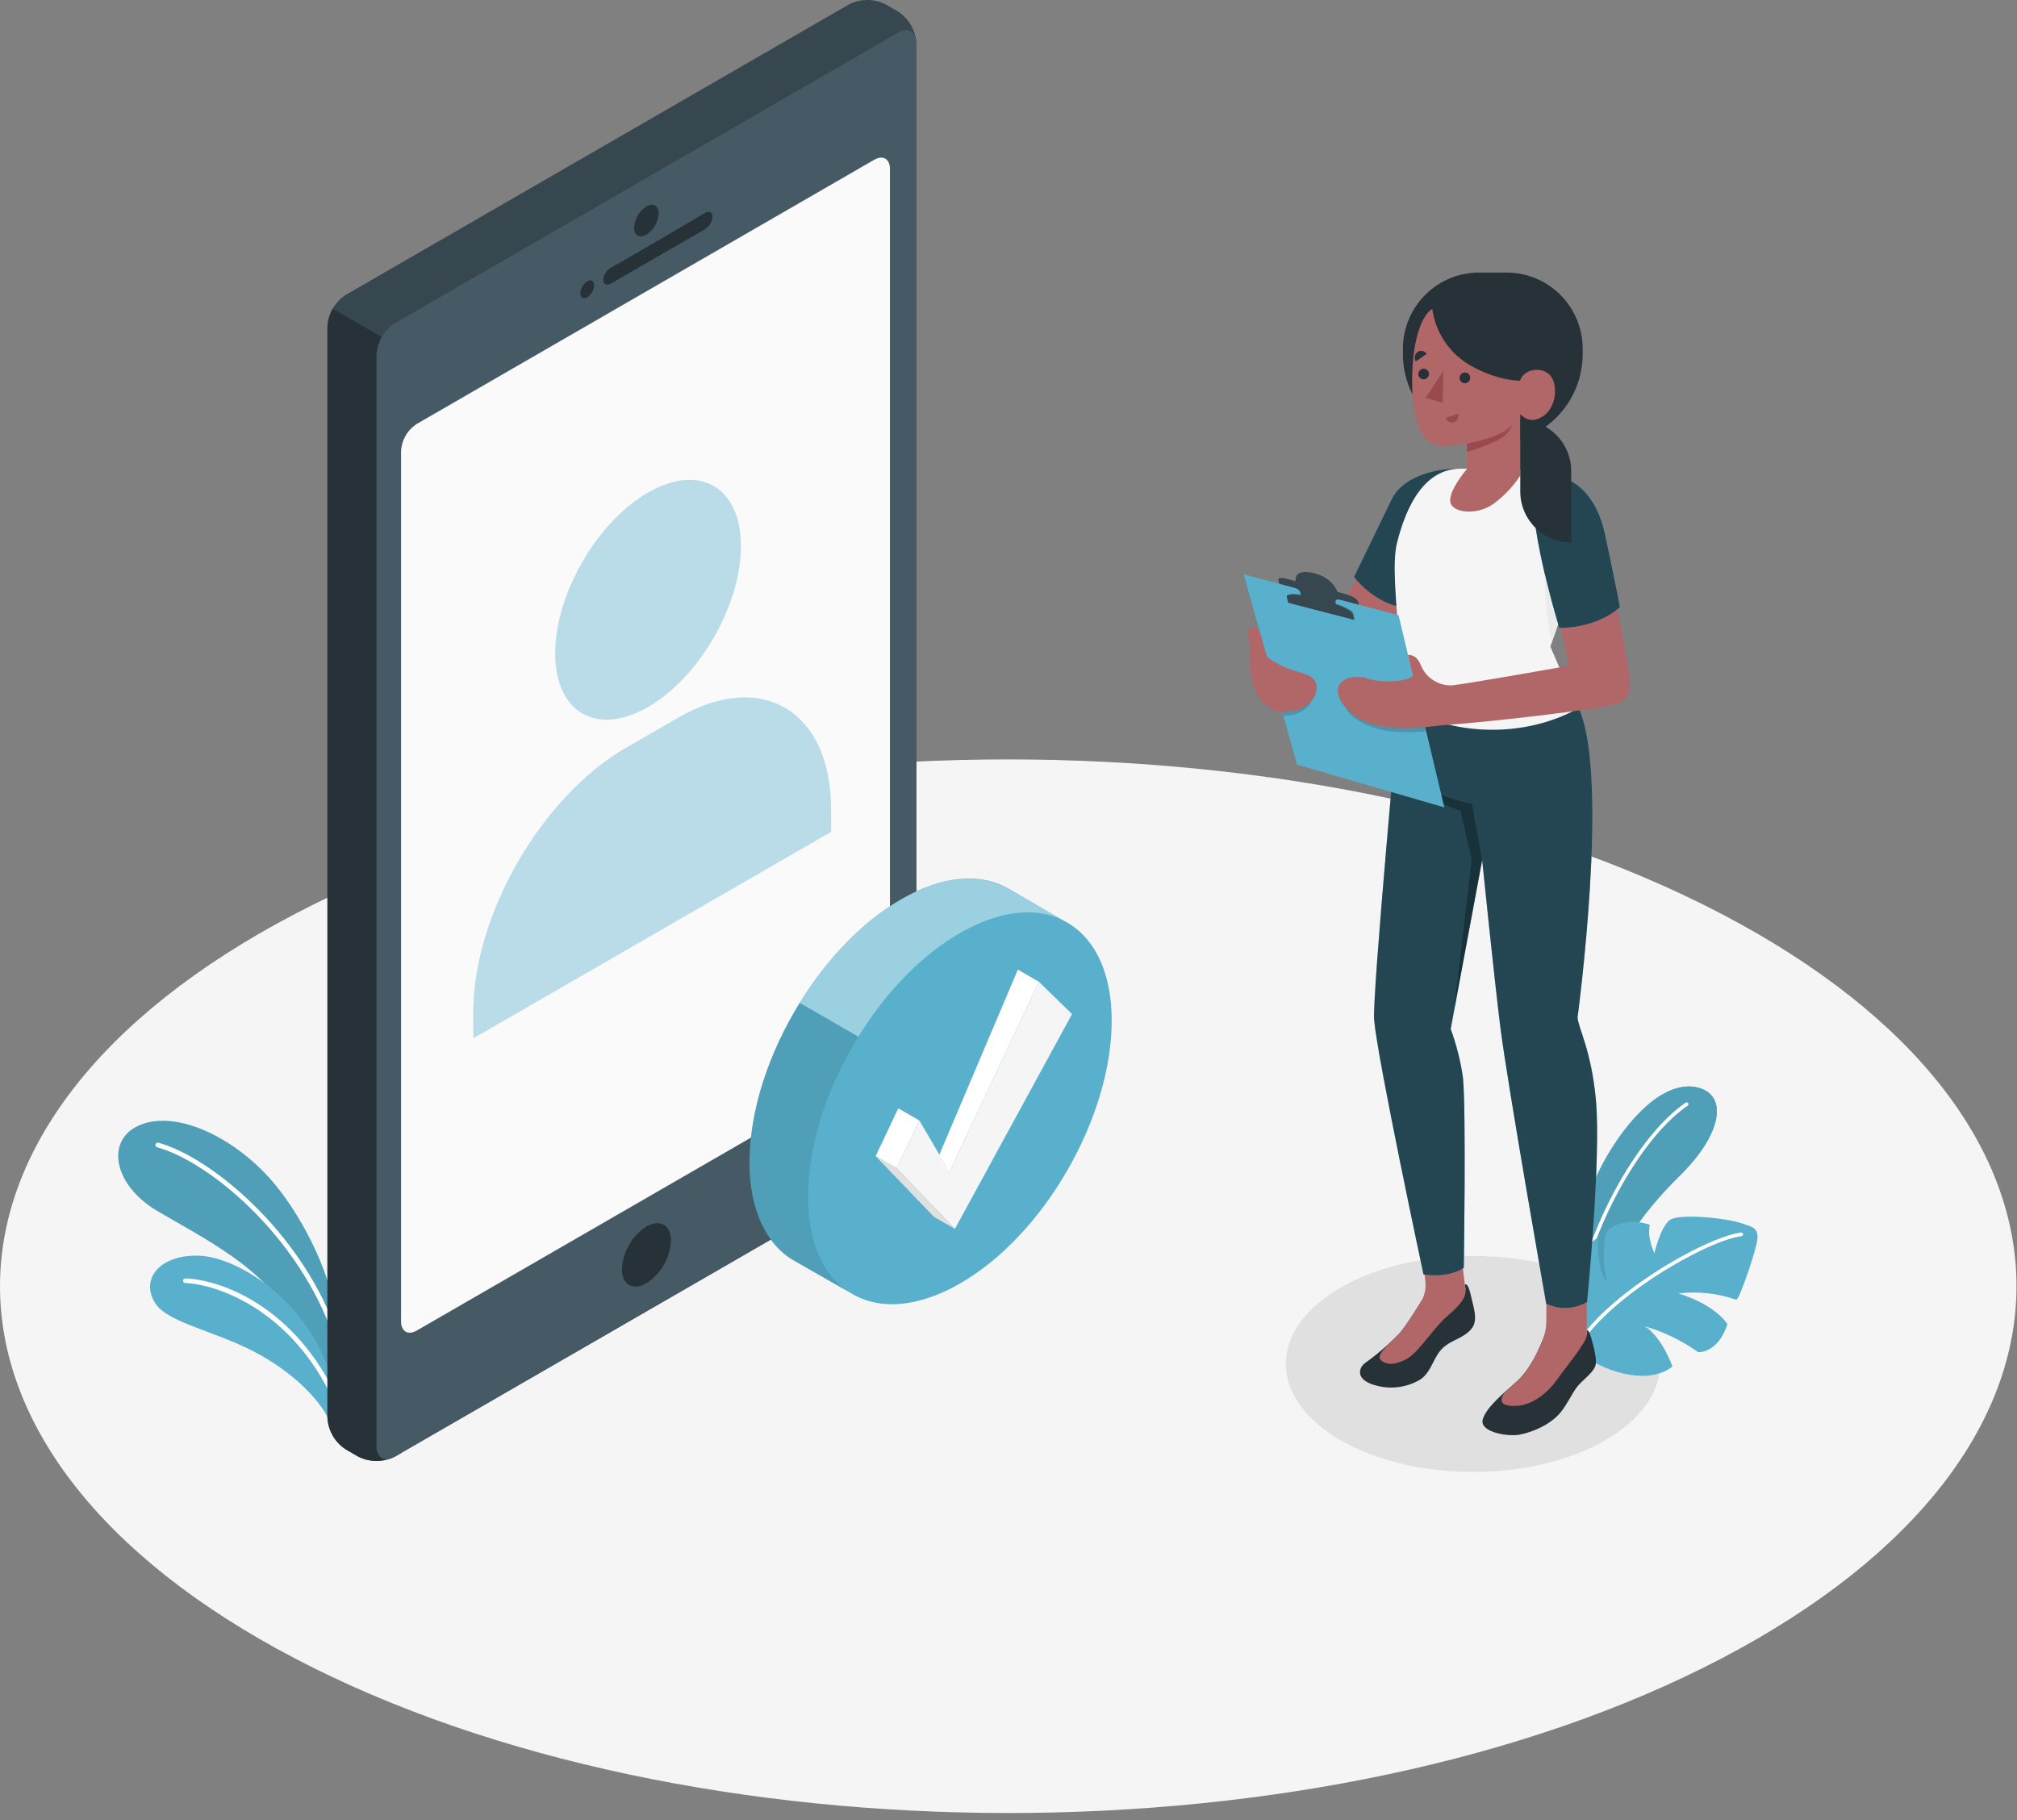 <svg width="195" height="176" viewBox="0 0 195 176" fill="none" xmlns="http://www.w3.org/2000/svg">
<rect x="0" y="0" width="195" height="176" fill="#808080" stroke="none"/>
<path d="M28.551 160.365C66.617 180.269 128.338 180.269 166.403 160.365C204.469 140.461 204.469 108.234 166.403 88.347C128.338 68.461 66.617 68.443 28.551 88.347C-9.515 108.252 -9.519 140.483 28.551 160.365Z" fill="#F5F5F5"/>
<path d="M142.403 142.314C152.392 142.314 160.489 137.639 160.489 131.871C160.489 126.104 152.392 121.428 142.403 121.428C132.414 121.428 124.317 126.104 124.317 131.871C124.317 137.639 132.414 142.314 142.403 142.314Z" fill="#E0E0E0"/>
<path d="M32.24 126.418C31.97 123.348 29.197 117.186 25.663 113.48C22.128 109.773 16.869 107.287 13.419 108.822C10.204 110.246 10.942 114.572 15.215 117.089C19.488 119.606 25.831 122.707 28.042 127.532L32.284 133.318L32.24 126.418Z" fill="#58B0CD"/>
<path opacity="0.1" d="M32.24 126.418C31.97 123.348 29.197 117.186 25.663 113.48C22.128 109.773 16.869 107.287 13.419 108.822C10.204 110.246 10.942 114.572 15.215 117.089C19.488 119.606 25.831 122.707 28.042 127.532L32.284 133.318L32.24 126.418Z" fill="black"/>
<path d="M32.833 130.597C32.783 130.599 32.735 130.583 32.695 130.554C32.656 130.524 32.628 130.482 32.616 130.434C29.643 120.137 20.426 112.365 15.189 110.923C15.159 110.915 15.132 110.902 15.108 110.883C15.085 110.865 15.065 110.842 15.05 110.816C15.035 110.79 15.025 110.761 15.021 110.731C15.017 110.702 15.019 110.671 15.027 110.642C15.035 110.613 15.048 110.586 15.067 110.562C15.085 110.538 15.108 110.518 15.134 110.503C15.16 110.488 15.189 110.479 15.219 110.475C15.249 110.471 15.279 110.473 15.308 110.481C20.642 111.949 30.033 119.849 33.045 130.301C33.054 130.329 33.057 130.359 33.054 130.388C33.051 130.418 33.042 130.446 33.028 130.472C33.014 130.498 32.995 130.521 32.972 130.539C32.949 130.558 32.923 130.572 32.895 130.58L32.833 130.597Z" fill="white"/>
<path d="M31.855 137.44C31.209 135.759 28.856 133.096 25.22 131.04C21.239 128.771 16.348 127.992 15.047 126.059C13.512 123.746 15.366 121.269 19.28 121.41C23.195 121.552 30.462 126.241 32.249 134.101L31.855 137.44Z" fill="#58B0CD"/>
<path d="M32.448 135.565C32.404 135.565 32.361 135.553 32.324 135.529C32.287 135.506 32.258 135.472 32.24 135.432C28.259 126.74 21.12 124.188 17.913 124.051C17.884 124.05 17.855 124.043 17.828 124.031C17.801 124.018 17.776 124.001 17.756 123.979C17.736 123.957 17.721 123.932 17.71 123.904C17.7 123.876 17.695 123.846 17.697 123.817C17.697 123.787 17.704 123.758 17.716 123.731C17.728 123.704 17.746 123.68 17.768 123.66C17.79 123.64 17.816 123.625 17.844 123.615C17.872 123.606 17.901 123.602 17.931 123.604C21.47 123.75 28.547 126.369 32.651 135.246C32.674 135.3 32.675 135.361 32.655 135.416C32.634 135.471 32.593 135.517 32.541 135.542C32.511 135.556 32.48 135.564 32.448 135.565Z" fill="white"/>
<path d="M152.36 122.441C152.293 119.968 152.979 115.828 155.412 111.693C158.017 107.27 161.454 104.306 164.342 105.208C167.031 106.049 166.439 109.698 162.396 113.674C159.556 116.465 156.708 120.004 155.381 124.051L153.107 129.262L152.36 122.441Z" fill="#58B0CD"/>
<path d="M152.36 122.441C152.293 119.968 152.979 115.828 155.412 111.693C158.017 107.27 161.454 104.306 164.342 105.208C167.031 106.049 166.439 109.698 162.396 113.674C159.556 116.465 156.708 120.004 155.381 124.051L153.107 129.262L152.36 122.441Z" fill="#58B0CD"/>
<g opacity="0.1">
<path d="M152.36 122.441C152.293 119.968 152.979 115.828 155.412 111.693C158.017 107.27 161.454 104.306 164.342 105.208C167.031 106.049 166.439 109.698 162.396 113.674C159.556 116.465 156.708 120.004 155.381 124.051L153.107 129.262L152.36 122.441Z" fill="black"/>
</g>
<path d="M152.811 124.277C152.847 124.274 152.881 124.259 152.908 124.235C152.935 124.211 152.954 124.179 152.961 124.144C154.695 117.093 159.083 109.671 163.174 106.894C163.207 106.865 163.228 106.826 163.233 106.784C163.239 106.741 163.229 106.698 163.205 106.662C163.181 106.627 163.145 106.601 163.104 106.59C163.062 106.578 163.018 106.583 162.98 106.602C158.826 109.437 154.372 116.943 152.621 124.073C152.615 124.095 152.615 124.118 152.618 124.141C152.622 124.163 152.63 124.184 152.642 124.204C152.654 124.223 152.669 124.24 152.688 124.253C152.706 124.266 152.727 124.276 152.749 124.281C152.77 124.284 152.791 124.283 152.811 124.277Z" fill="white"/>
<path d="M152.338 130.434C153.702 131.645 155.362 132.475 157.15 132.84C160.246 133.517 161.688 132.115 161.688 132.115C161.688 132.115 160.635 129.129 158.924 128.204C160.807 128.746 162.586 129.603 164.183 130.739C164.183 130.739 166.076 130.881 167.005 128.032C167.005 128.032 165.983 126.218 162.268 125.055C164.149 124.831 166.057 125.04 167.845 125.666C168.088 125.781 169.367 122.101 169.791 120.393C170.216 118.686 169.517 118.659 168.195 118.221C166.872 117.784 162.294 117.284 161.409 117.974C160.525 118.664 159.941 121.167 159.941 121.167C159.941 121.167 159.22 119.69 159.499 118.42C158.576 118.096 157.576 118.06 156.632 118.319C155.089 118.761 155.142 119.5 155.075 120.601C155.004 121.709 155.09 122.822 155.332 123.905C155.332 123.905 154.341 122.937 154.505 119.601C154.505 119.601 152.355 121.229 151.444 122.698C150.533 124.166 150.515 128.072 152.338 130.434Z" fill="#58B0CD"/>
<path d="M152.324 130.611C152.357 130.613 152.39 130.605 152.419 130.59C152.448 130.574 152.472 130.551 152.488 130.522C155.305 125.462 164.988 119.964 168.367 119.513C168.39 119.51 168.412 119.502 168.431 119.491C168.451 119.479 168.468 119.464 168.482 119.445C168.496 119.427 168.506 119.406 168.511 119.384C168.517 119.362 168.518 119.339 168.515 119.316C168.512 119.293 168.504 119.272 168.493 119.252C168.481 119.232 168.466 119.215 168.448 119.201C168.429 119.188 168.408 119.178 168.386 119.172C168.364 119.166 168.341 119.165 168.318 119.168C164.886 119.61 155.049 125.21 152.183 130.35C152.16 130.39 152.155 130.438 152.167 130.483C152.18 130.527 152.209 130.565 152.249 130.589C152.272 130.602 152.298 130.61 152.324 130.611Z" fill="white"/>
<path d="M34.628 140.828L33.425 140.134C32.91 139.798 32.481 139.345 32.174 138.813C31.867 138.28 31.689 137.683 31.656 137.068V31.581C31.689 30.966 31.866 30.367 32.173 29.834C32.481 29.301 32.91 28.847 33.425 28.511L82.08 0.424C82.628 0.145 83.234 0 83.849 0C84.464 0 85.07 0.145 85.619 0.424L86.822 1.118C87.337 1.454 87.765 1.907 88.073 2.439C88.38 2.972 88.558 3.569 88.591 4.183V109.676C88.558 110.29 88.38 110.887 88.073 111.42C87.765 111.952 87.337 112.405 86.822 112.741L38.167 140.828C37.619 141.107 37.013 141.252 36.398 141.252C35.783 141.252 35.177 141.107 34.628 140.828Z" fill="#37474F"/>
<path d="M38.773 33.664L32.173 29.855C31.856 30.385 31.678 30.986 31.656 31.603V137.068C31.689 137.683 31.867 138.28 32.174 138.813C32.481 139.345 32.91 139.798 33.425 140.134L34.628 140.828C35.176 141.107 35.783 141.252 36.398 141.252C37.013 141.252 37.619 141.107 38.167 140.828L38.769 140.483L38.773 33.664Z" fill="#263238"/>
<path d="M36.398 34.318V139.82C36.398 140.952 37.189 141.408 38.167 140.841L86.822 112.754C87.337 112.418 87.765 111.966 88.073 111.433C88.38 110.9 88.558 110.303 88.591 109.689V4.183C88.591 3.055 87.799 2.6 86.822 3.162L38.167 31.253C37.651 31.588 37.222 32.041 36.915 32.574C36.607 33.106 36.43 33.704 36.398 34.318Z" fill="#455A64"/>
<path d="M40.29 40.989L84.522 15.445C85.358 14.963 86.039 15.356 86.039 16.329V100.48C86.01 101.007 85.858 101.519 85.594 101.975C85.331 102.432 84.963 102.82 84.522 103.108L40.29 128.647C39.45 129.133 38.773 128.74 38.773 127.762V43.616C38.8 43.089 38.952 42.577 39.216 42.12C39.48 41.663 39.848 41.276 40.29 40.989Z" fill="#FAFAFA"/>
<g opacity="0.4">
<path d="M62.654 47.619C67.612 44.757 71.633 47.079 71.633 52.803C71.633 58.526 67.612 65.497 62.654 68.359C57.695 71.221 53.675 68.903 53.675 63.175C53.675 57.447 57.695 50.472 62.654 47.619Z" fill="#58B0CD"/>
<path d="M80.351 78.249C80.351 68.841 73.747 64.661 65.599 69.368L60.504 72.309C52.356 77.011 45.753 88.454 45.753 97.862V100.396L80.351 80.43V78.249Z" fill="#58B0CD"/>
</g>
<path d="M62.494 19.952C63.149 19.572 63.68 19.881 63.68 20.638C63.658 21.049 63.539 21.449 63.333 21.806C63.127 22.163 62.84 22.465 62.494 22.69C61.84 23.07 61.309 22.761 61.309 22.004C61.331 21.593 61.45 21.193 61.656 20.836C61.862 20.479 62.149 20.177 62.494 19.952Z" fill="#263238"/>
<path d="M59.071 25.87C61.481 24.543 65.781 21.982 68.156 20.584C68.558 20.346 68.886 20.509 68.886 20.947C68.868 21.194 68.793 21.433 68.665 21.646C68.537 21.858 68.362 22.037 68.151 22.168L59.053 27.423C58.646 27.657 58.319 27.494 58.319 27.051C58.339 26.808 58.419 26.574 58.55 26.368C58.68 26.163 58.859 25.992 59.071 25.87Z" fill="#263238"/>
<path d="M56.771 27.202C57.138 26.989 57.439 27.162 57.439 27.586C57.426 27.818 57.358 28.043 57.242 28.243C57.126 28.444 56.965 28.614 56.771 28.741C56.404 28.953 56.103 28.781 56.103 28.356C56.116 28.125 56.183 27.9 56.299 27.699C56.415 27.499 56.577 27.328 56.771 27.202Z" fill="#263238"/>
<path d="M62.494 118.589C63.821 117.832 64.87 118.447 64.87 119.96C64.825 120.783 64.587 121.585 64.174 122.299C63.761 123.013 63.186 123.619 62.494 124.069C61.167 124.825 60.123 124.21 60.123 122.698C60.168 121.875 60.406 121.074 60.818 120.36C61.23 119.646 61.804 119.039 62.494 118.589Z" fill="#263238"/>
<path d="M102.838 89.015L97.504 85.919L97.446 85.888C94.792 84.393 91.156 84.61 87.127 86.941C83.358 89.113 79.917 92.735 77.325 96.933C74.331 101.763 72.46 107.358 72.46 112.37C72.46 117.045 74.096 120.331 76.741 121.866L82.16 124.962C84.836 126.67 88.609 126.515 92.802 124.1C100.901 119.473 107.478 108.066 107.478 98.684C107.478 93.819 105.691 90.462 102.838 89.015Z" fill="#58B0CD"/>
<path opacity="0.1" d="M82.045 124.936L76.737 121.901C74.083 120.367 72.455 117.08 72.455 112.405C72.455 107.389 74.34 101.789 77.321 96.968L82.991 100.237C79.992 105.071 78.126 110.653 78.126 115.66C78.104 120.123 79.603 123.321 82.045 124.936Z" fill="black"/>
<path opacity="0.4" d="M102.745 88.953C100.127 87.684 96.637 88.007 92.806 90.214C88.976 92.421 85.579 96.03 82.982 100.228L77.312 96.959C79.904 92.762 83.345 89.139 87.114 86.967C91.139 84.641 94.779 84.419 97.433 85.915L97.49 85.945L102.745 88.953Z" fill="white"/>
<path d="M100.441 94.925L98.406 93.748L90.44 112.524L91.798 113.307L100.441 94.925Z" fill="white"/>
<path d="M88.879 108.331L86.844 107.159L84.659 111.781L86.693 112.953L88.879 108.331Z" fill="white"/>
<path d="M92.32 118.814L86.693 112.953L88.879 108.331L91.798 113.307L100.441 94.925L103.643 98.047L92.32 118.814Z" fill="#F5F5F5"/>
<path d="M84.659 111.781L86.693 112.953L92.32 118.814L90.29 117.651L84.659 111.781Z" fill="#E0E0E0"/>
<path d="M144.323 42.917C146.627 42.917 148.836 42.002 150.465 40.373C152.095 38.743 153.01 36.534 153.01 34.23V33.717C153.01 32.75 152.821 31.792 152.451 30.899C152.081 30.005 151.539 29.194 150.856 28.51C150.172 27.826 149.361 27.283 148.467 26.913C147.574 26.543 146.617 26.352 145.65 26.352H142.996C141.043 26.352 139.169 27.128 137.788 28.509C136.407 29.89 135.631 31.764 135.631 33.717V34.23C135.631 35.371 135.856 36.501 136.293 37.555C136.73 38.61 137.37 39.568 138.177 40.374C138.984 41.181 139.943 41.821 140.997 42.257C142.052 42.693 143.182 42.918 144.323 42.917Z" fill="#263238"/>
<path d="M135.361 128.846C134.348 129.909 133.238 130.875 132.044 131.73C131.862 131.851 131.711 132.013 131.602 132.203C131.447 132.53 131.204 133.335 132.685 133.853C133.435 134.113 134.231 134.207 135.02 134.131C135.81 134.055 136.573 133.809 137.259 133.411C138.48 132.65 138.533 131.066 139.683 130.16C140.532 129.492 141.594 129.319 142.284 128.443C142.761 127.833 142.638 127.024 142.385 126.019C142.116 124.923 141.987 124.095 141.625 124.179L141.687 124.684C141.244 125.405 138.887 125.617 137.843 125.126C137.825 125.117 136.02 128.125 135.361 128.846Z" fill="#263238"/>
<path d="M134.331 129.868C134.685 129.545 135.03 129.209 135.361 128.846C136.056 127.944 136.695 127.002 137.277 126.024C137.677 125.431 137.866 124.72 137.812 124.007C137.728 123.246 137.52 121.304 137.52 121.304L141.235 121.039L141.678 124.684C141.766 125.511 141.085 126.245 139.873 127.289C138.661 128.333 137.131 130.761 136.034 131.371C134.937 131.982 134.158 131.96 133.689 131.646C133.221 131.332 133.154 131.075 134.331 129.868Z" fill="#B16668"/>
<path d="M149.493 129.178V128.616C149.277 129.275 148.255 132.092 146.702 133.508C145.473 134.631 143.792 135.927 143.363 137.184C142.934 138.44 145.703 138.922 146.853 138.718C148.18 138.484 149.923 137.723 150.865 136.569C151.524 135.755 151.948 134.799 152.422 134.149C152.895 133.499 153.983 132.796 154.24 132.053C154.381 131.646 154.213 130.757 154.014 130.005C153.815 129.253 153.638 128.554 153.404 128.616V129.058C152.846 129.495 152.156 129.728 151.448 129.717C150.878 129.726 149.489 129.611 149.493 129.178Z" fill="#263238"/>
<path d="M145.588 134.512C145.968 134.171 146.353 133.84 146.702 133.521C147.786 132.535 148.613 130.867 149.087 129.717C149.357 129.065 149.497 128.366 149.498 127.661V125.449H153.404V129.076V129.173C153.218 129.987 151.422 132.146 150.405 133.552C149.723 134.494 148.427 135.697 146.866 135.905C145.384 136.073 144.632 135.609 145.588 134.512Z" fill="#B16668"/>
<path d="M152.625 68.465C155.655 75.078 152.514 98.379 152.514 98.379C152.607 99.454 153.841 101.568 154.284 106.292C154.823 111.874 153.435 125.887 153.435 125.887C152.839 126.233 152.168 126.429 151.479 126.457C150.791 126.485 150.106 126.344 149.485 126.046C149.485 126.046 145.765 104.934 145.061 99.388C144.451 94.544 143.292 83.159 143.292 83.159L140.249 99.489C140.812 101.017 141.211 102.601 141.439 104.213C141.753 107.482 141.519 122.578 141.519 122.578C141.519 122.578 140.192 123.596 137.622 123.22C137.622 123.22 133.199 102.546 132.849 98.618C132.646 96.274 135.317 67.497 135.317 67.497L152.625 68.465Z" fill="#58B0CD"/>
<path opacity="0.6" d="M152.625 68.465C155.655 75.078 152.514 98.379 152.514 98.379C152.607 99.454 153.841 101.568 154.284 106.292C154.823 111.874 153.435 125.887 153.435 125.887C152.839 126.233 152.168 126.429 151.479 126.457C150.791 126.485 150.106 126.344 149.485 126.046C149.485 126.046 145.765 104.934 145.061 99.388C144.451 94.544 143.292 83.159 143.292 83.159L140.249 99.489C140.812 101.017 141.211 102.601 141.439 104.213C141.753 107.482 141.519 122.578 141.519 122.578C141.519 122.578 140.192 123.596 137.622 123.22C137.622 123.22 133.199 102.546 132.849 98.618C132.646 96.274 135.317 67.497 135.317 67.497L152.625 68.465Z" fill="black"/>
<path opacity="0.3" d="M143.288 83.159L142.306 77.749C142.306 77.749 138.144 76.887 136.259 75.096C136.259 75.096 138.237 77.559 141.178 78.364L142.284 83.093L140.545 97.866L143.288 83.159Z" fill="black"/>
<path d="M157.561 65.59C157.53 65.148 156.716 60.526 156.159 57.934L150.714 59.601L151.683 64.369L156.265 68.049C157.707 67.766 157.592 66.024 157.561 65.59Z" fill="#B16668"/>
<path d="M131.226 55.824L128.652 60.543L132.659 63.976L136.326 58.159L131.226 55.824Z" fill="#B16668"/>
<path d="M140.886 45.31C138.334 45.337 135.521 46.261 134.552 48.265C133.583 50.268 130.907 55.784 130.907 55.784C130.907 55.784 133.291 59.022 136.87 58.787L140.886 45.31Z" fill="#58B0CD"/>
<path opacity="0.6" d="M140.886 45.31C138.334 45.337 135.521 46.261 134.552 48.265C133.583 50.268 130.907 55.784 130.907 55.784C130.907 55.784 133.291 59.022 136.87 58.787L140.886 45.31Z" fill="black"/>
<path d="M146.167 45.398L148.295 45.487C150.604 46.04 151.44 47.628 152.408 49.676C153.119 51.257 153.185 53.053 152.594 54.683L149.887 62.512C149.887 62.512 151.152 65.573 152.625 68.465C145.835 72.256 137.356 70.261 135.313 67.497C135.229 66.908 135.344 64.268 135.18 61.26C135.008 58.049 134.565 54.426 135.07 52.445C136.007 48.765 137.759 45.31 141.262 45.31L146.167 45.398Z" fill="#F5F5F5"/>
<path d="M148.304 45.487C150.617 45.814 154.023 46.279 155.195 51.785C156.385 57.368 156.61 58.699 156.61 58.699C156.61 58.699 154.585 60.72 150.741 60.703C150.732 60.703 147.344 49.742 148.304 45.487Z" fill="#58B0CD"/>
<path opacity="0.6" d="M148.304 45.487C150.617 45.814 154.023 46.279 155.195 51.785C156.385 57.368 156.61 58.699 156.61 58.699C156.61 58.699 154.585 60.72 150.741 60.703C150.732 60.703 147.344 49.742 148.304 45.487Z" fill="black"/>
<path d="M150.63 60.362C150.188 58.898 149.746 57.226 149.325 55.43C149.343 57.688 149.573 59.939 150.011 62.153L150.63 60.362Z" fill="#EBEBEB"/>
<path d="M138.467 29.864C137.551 30.408 136.419 32.717 136.529 37.556C136.622 41.656 137.953 42.669 138.621 42.961C139.289 43.253 140.576 43.076 141.828 42.868V45.332C141.828 45.332 140.099 47.34 140.205 48.468C140.311 49.596 142.704 49.866 144.323 48.76C145.371 48.005 146.271 47.064 146.977 45.982V40.029C146.977 40.029 147.822 41.157 149.188 40.241C150.555 39.325 150.621 37.052 149.821 36.234C149.02 35.415 147.282 35.676 146.963 36.804C146.963 36.804 144.964 36.879 142.306 35.42C141.275 34.86 140.39 34.065 139.724 33.1C139.057 32.135 138.626 31.026 138.467 29.864Z" fill="#B16668"/>
<path d="M141.107 36.526C141.106 36.627 141.134 36.727 141.189 36.812C141.243 36.898 141.322 36.966 141.415 37.007C141.508 37.048 141.611 37.061 141.711 37.044C141.811 37.027 141.904 36.981 141.978 36.912C142.052 36.842 142.104 36.753 142.128 36.654C142.152 36.555 142.146 36.452 142.111 36.356C142.076 36.261 142.014 36.178 141.932 36.117C141.85 36.057 141.753 36.022 141.651 36.017C141.582 36.014 141.513 36.026 141.448 36.05C141.384 36.074 141.324 36.111 141.274 36.158C141.223 36.206 141.182 36.263 141.154 36.325C141.125 36.388 141.109 36.456 141.107 36.526Z" fill="#263238"/>
<path d="M140.97 40.002L139.771 40.387C139.792 40.468 139.828 40.544 139.879 40.611C139.93 40.678 139.993 40.733 140.066 40.775C140.139 40.816 140.219 40.842 140.302 40.852C140.385 40.861 140.47 40.853 140.55 40.829C140.714 40.774 140.85 40.656 140.929 40.501C141.007 40.347 141.022 40.168 140.97 40.002Z" fill="#9A4A4D"/>
<path d="M136.879 34.942L137.922 34.221C137.879 34.148 137.821 34.085 137.752 34.036C137.682 33.986 137.604 33.952 137.52 33.935C137.437 33.918 137.351 33.918 137.268 33.936C137.185 33.955 137.106 33.99 137.038 34.04C136.901 34.142 136.809 34.292 136.779 34.459C136.749 34.627 136.785 34.8 136.879 34.942Z" fill="#263238"/>
<path d="M137.117 36.154C137.117 36.255 137.146 36.355 137.201 36.44C137.256 36.525 137.335 36.592 137.428 36.632C137.521 36.673 137.624 36.685 137.724 36.668C137.824 36.65 137.916 36.604 137.99 36.534C138.064 36.465 138.115 36.375 138.139 36.276C138.162 36.178 138.156 36.074 138.121 35.979C138.086 35.884 138.023 35.801 137.942 35.741C137.86 35.681 137.763 35.646 137.661 35.641C137.522 35.639 137.387 35.691 137.285 35.787C137.183 35.883 137.123 36.014 137.117 36.154Z" fill="#263238"/>
<path d="M139.55 35.858L139.471 38.963L137.838 38.459L139.55 35.858Z" fill="#9A4A4D"/>
<path d="M141.828 42.868C143.155 42.696 145.858 41.917 146.282 40.843C146.113 41.386 145.781 41.865 145.331 42.214C144.522 42.908 141.828 43.691 141.828 43.691V42.868Z" fill="#9A4A4D"/>
<path d="M120.239 55.536L135.211 59.477L139.634 78.064L125.396 73.928L120.239 55.536Z" fill="#58B0CD"/>
<path opacity="0.15" d="M126.767 67.833C126.63 68.213 125.807 69.266 124.065 69.182L123.852 68.412L126.767 67.833Z" fill="black"/>
<path opacity="0.15" d="M130.116 68.412C130.182 68.908 131.199 69.828 132.92 70.398C134.879 71.053 137.883 70.708 137.883 70.708L137.613 69.783L130.116 68.412Z" fill="black"/>
<path opacity="0.15" d="M124.622 58.226C124.622 58.226 124.569 57.969 124.498 57.655C124.427 57.341 125.312 57.323 126.462 57.624L128.674 58.195C129.824 58.495 130.814 58.995 130.885 59.309L131.009 59.88L124.622 58.226Z" fill="black"/>
<path d="M123.587 56.072C123.543 55.873 123.897 55.824 124.379 55.957L125.263 56.196C125.263 56.196 125.002 54.961 126.94 55.395C128.877 55.828 129.302 57.226 129.302 57.226L130.235 57.492C130.753 57.637 131.217 57.934 131.279 58.115L131.389 58.469L123.675 56.439C123.675 56.439 123.627 56.266 123.587 56.072Z" fill="#37474F"/>
<path d="M124.649 56.686C125.356 56.859 125.648 56.952 125.754 57.438C125.874 57.996 125.922 58.403 125.922 58.403L129.337 59.287C129.337 59.287 129.173 58.584 129.12 58.31C129.067 58.035 129.182 57.867 129.726 58.013L129.771 57.797L124.419 56.452L124.649 56.686Z" fill="#37474F"/>
<path d="M124.529 58.279C124.529 58.279 124.476 58.022 124.405 57.708C124.335 57.394 125.219 57.381 126.369 57.677L128.581 58.252C129.731 58.549 130.722 59.048 130.792 59.362L130.916 59.933L124.529 58.279Z" fill="#37474F"/>
<path d="M156.265 68.05L151.679 64.37C151.679 64.37 141.541 66.174 140.346 66.267C139.716 66.284 139.096 66.11 138.566 65.769C138.036 65.427 137.622 64.933 137.378 64.352C136.936 63.18 136.127 63.326 136.127 63.326C136.127 63.326 136.476 64.807 136.569 65.281C136.662 65.754 133.827 66.165 132.243 65.608C130.66 65.051 128.364 65.851 129.784 68.005C131.204 70.159 133.968 70.412 135.883 70.412C136.686 70.406 137.488 70.352 138.285 70.252C138.904 70.173 139.524 70.111 140.147 70.067C144.097 69.783 154.496 68.607 156.265 68.05Z" fill="#B16668"/>
<path d="M121.765 60.968L122.428 63.339C122.556 63.781 124.295 64.622 125.396 64.927C126.497 65.232 127.701 65.586 127.165 67.138C126.688 68.558 124.874 68.881 123.954 68.841C123.034 68.801 121.769 67.921 121.274 66.501C120.637 64.688 120.977 62.751 120.725 61.693C120.473 60.636 121.212 60.336 121.765 60.968Z" fill="#B16668"/>
<path d="M151.904 52.444C151.257 52.445 150.617 52.318 150.019 52.071C149.421 51.824 148.878 51.461 148.42 51.004C147.963 50.547 147.6 50.004 147.352 49.407C147.104 48.809 146.977 48.168 146.977 47.522V40.608C148.282 40.609 149.533 41.128 150.456 42.051C151.379 42.974 151.898 44.226 151.9 45.531L151.904 52.444Z" fill="#263238"/>
</svg>
